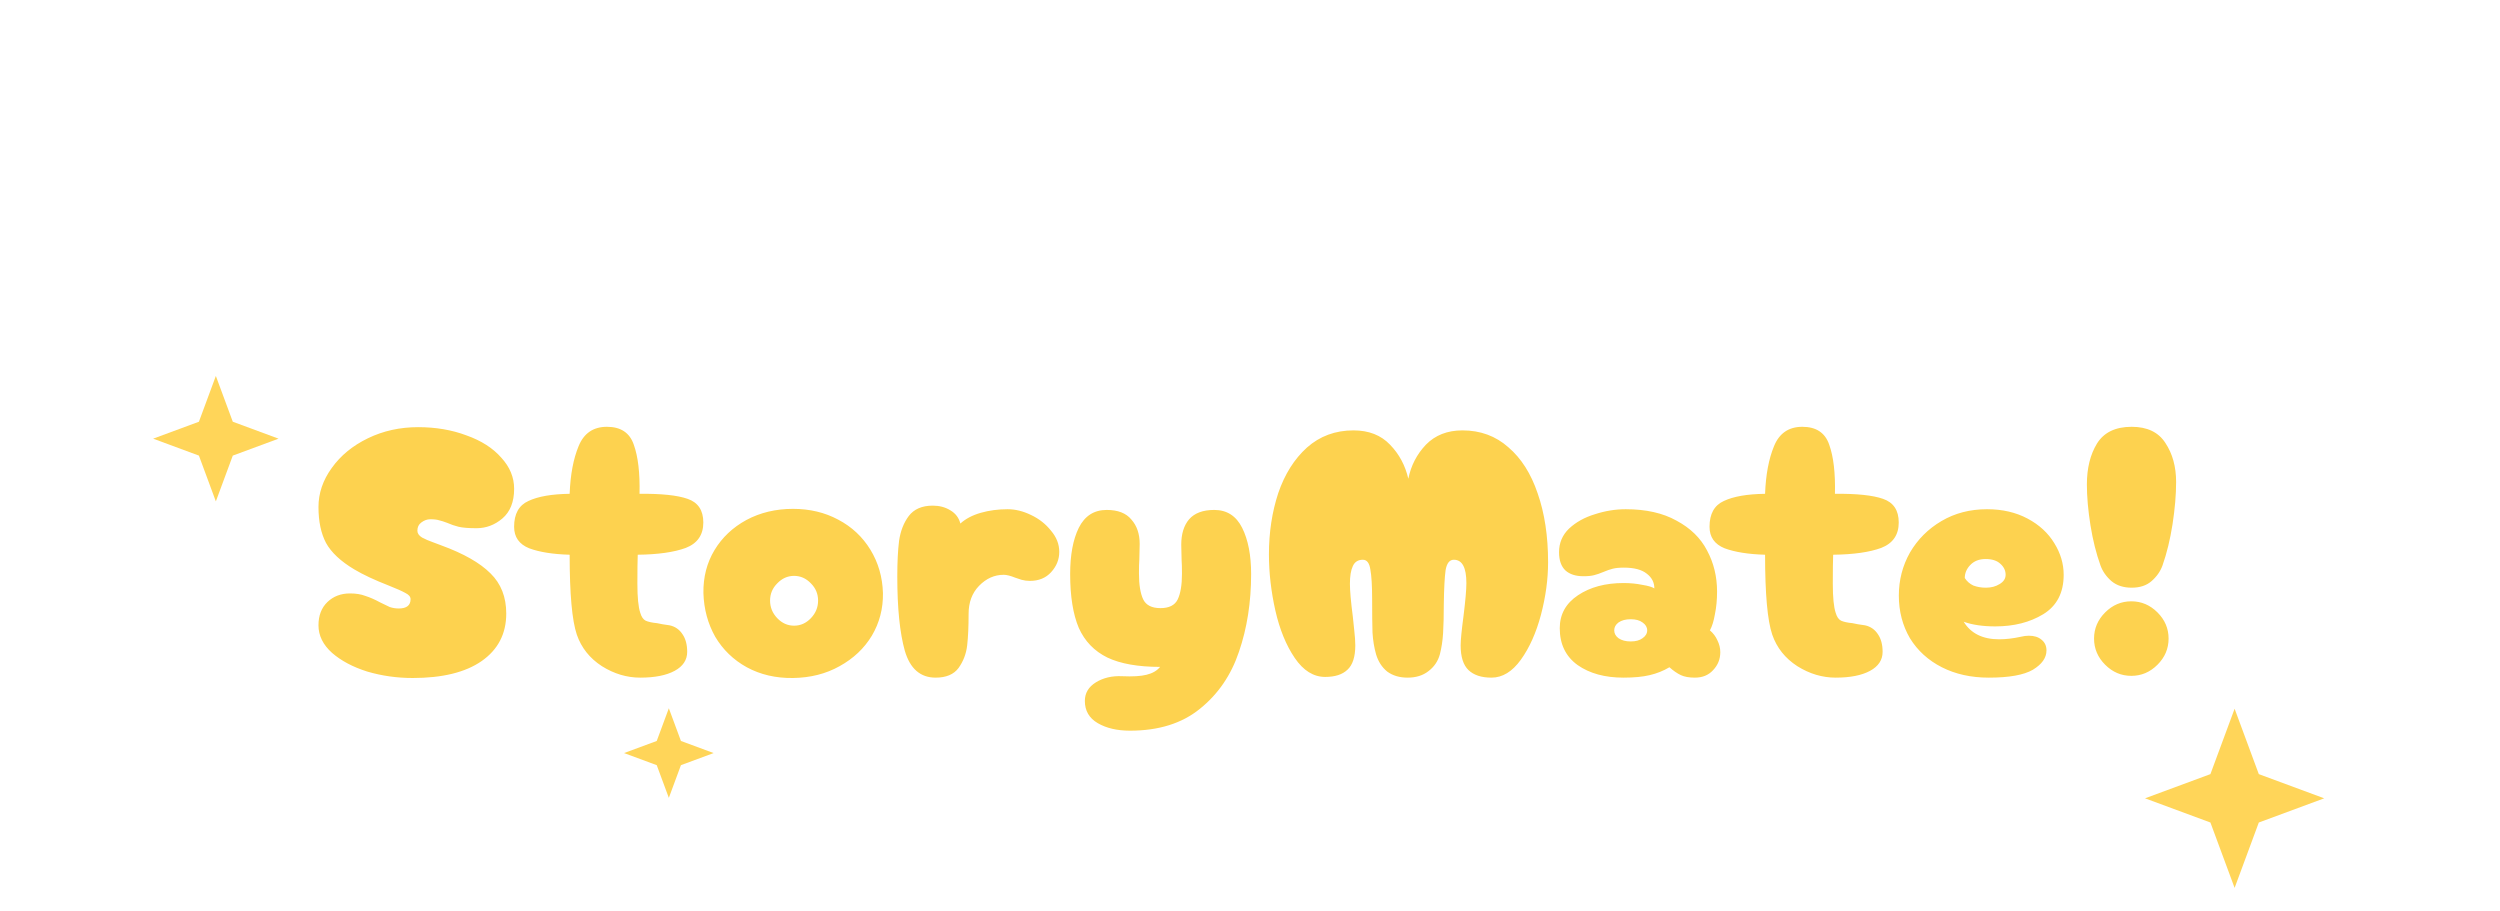 <svg width="653" height="238" viewBox="0 0 653 238" fill="none" xmlns="http://www.w3.org/2000/svg">
<path d="M28.54 83C22.238 83 16.903 81.721 12.535 79.162C8.167 76.542 5.296 72.642 3.924 67.462C3.362 65.341 2.988 62.751 2.8 59.694C2.613 56.636 2.52 52.736 2.52 47.994C2.52 38.696 3.518 31.302 5.515 25.81C7.574 20.257 11.63 17.48 17.683 17.48C21.427 17.48 24.36 18.79 26.481 21.411C28.665 24.032 29.757 27.277 29.757 31.146C29.757 35.264 29.414 39.663 28.728 44.343C28.041 49.023 27.074 54.702 25.826 61.378C29.695 60.13 33.938 59.506 38.556 59.506C43.36 59.506 47.354 60.38 50.536 62.127C53.781 63.874 55.404 66.714 55.404 70.645C55.404 74.451 54.156 77.259 51.66 79.069C49.164 80.878 46.137 82.002 42.58 82.438C39.024 82.813 34.344 83 28.54 83ZM80.766 83C76.148 83 72.061 82.095 68.504 80.286C64.947 78.476 62.17 75.949 60.174 72.704C58.239 69.397 57.272 65.684 57.272 61.566C57.272 57.51 58.239 53.766 60.174 50.334C62.17 46.902 64.916 44.156 68.41 42.097C71.905 40.038 75.867 39.008 80.298 39.008C84.291 39.008 87.817 39.819 90.874 41.442C93.932 43.064 96.272 45.217 97.894 47.9C99.517 50.521 100.328 53.266 100.328 56.137C100.328 60.817 98.55 64.249 94.993 66.433C91.498 68.554 87.318 69.615 82.45 69.615C79.206 69.615 76.46 69.21 74.214 68.398C76.086 71.456 79.174 72.985 83.48 72.985C85.227 72.985 87.099 72.766 89.096 72.33C89.845 72.142 90.562 72.049 91.249 72.049C92.622 72.049 93.714 72.392 94.525 73.078C95.398 73.765 95.835 74.701 95.835 75.886C95.835 77.821 94.65 79.506 92.278 80.941C89.907 82.314 86.07 83 80.766 83ZM74.494 56.979C75.056 57.853 75.805 58.508 76.741 58.945C77.739 59.319 78.831 59.506 80.017 59.506C81.39 59.506 82.575 59.194 83.574 58.57C84.634 57.946 85.165 57.135 85.165 56.137C85.165 55.014 84.697 54.046 83.761 53.235C82.887 52.424 81.608 52.018 79.923 52.018C78.238 52.018 76.897 52.549 75.898 53.61C74.962 54.608 74.494 55.731 74.494 56.979ZM148.835 42.471C148.835 45.716 147.306 47.931 144.248 49.117C141.191 50.24 137.01 50.833 131.706 50.895C131.644 52.455 131.612 54.982 131.612 58.477C131.612 62.034 131.862 64.561 132.361 66.058C132.673 67.119 133.141 67.806 133.765 68.118C134.452 68.43 135.45 68.648 136.76 68.773C137.197 68.835 137.665 68.929 138.164 69.054C138.726 69.116 139.35 69.21 140.036 69.334C141.472 69.646 142.595 70.426 143.406 71.674C144.217 72.86 144.623 74.389 144.623 76.261C144.623 78.382 143.531 80.036 141.347 81.222C139.163 82.407 136.168 83 132.361 83C128.867 83 125.528 82.002 122.346 80.005C119.164 77.946 116.98 75.2 115.794 71.768C114.546 68.086 113.922 61.129 113.922 50.895C109.554 50.77 106.028 50.209 103.345 49.21C100.724 48.15 99.414 46.278 99.414 43.594C99.414 40.225 100.662 37.978 103.158 36.855C105.654 35.67 109.242 35.046 113.922 34.983C114.109 29.991 114.889 25.842 116.262 22.534C117.635 19.165 120.1 17.48 123.656 17.48C127.276 17.48 129.616 19.04 130.676 22.16C131.8 25.28 132.299 29.554 132.174 34.983C137.852 34.921 142.033 35.358 144.716 36.294C147.462 37.23 148.835 39.289 148.835 42.471ZM166.832 83C161.341 83 156.973 82.095 153.728 80.286C150.483 78.476 148.861 76.136 148.861 73.266C148.861 71.394 149.485 69.958 150.733 68.96C152.043 67.899 153.697 67.369 155.694 67.369C156.817 67.369 157.722 67.525 158.408 67.837C159.095 68.149 159.781 68.586 160.467 69.147C160.967 69.584 161.372 69.896 161.684 70.083C162.059 70.27 162.495 70.364 162.995 70.364C164.305 70.364 164.96 69.896 164.96 68.96C164.96 68.086 164.617 67.431 163.931 66.994C163.244 66.495 162.059 65.902 160.374 65.216C158.814 64.592 157.784 64.155 157.285 63.906C154.415 62.533 152.293 60.91 150.92 59.038C149.547 57.166 148.861 55.17 148.861 53.048C148.861 50.677 149.703 48.43 151.388 46.309C153.135 44.125 155.569 42.378 158.689 41.067C161.871 39.694 165.522 39.008 169.64 39.008C173.197 39.008 176.411 39.507 179.281 40.506C182.214 41.504 184.523 42.877 186.207 44.624C187.892 46.309 188.735 48.181 188.735 50.24C188.735 52.174 188.111 53.641 186.863 54.639C185.677 55.638 184.055 56.137 181.995 56.137C181.184 56.137 180.529 56.074 180.03 55.95C179.593 55.762 179 55.482 178.251 55.107C177.815 54.858 177.347 54.639 176.847 54.452C176.411 54.265 175.911 54.171 175.35 54.171C174.851 54.171 174.414 54.358 174.039 54.733C173.665 55.045 173.478 55.45 173.478 55.95C173.478 56.886 174.164 57.572 175.537 58.009C179.156 59.194 182.058 60.692 184.242 62.502C186.488 64.311 187.611 66.807 187.611 69.99C187.611 74.046 185.708 77.228 181.902 79.537C178.158 81.846 173.135 83 166.832 83ZM231.453 83C227.459 83 224.776 80.66 223.403 75.98C222.093 71.3 221.438 64.842 221.438 56.605C221.438 52.861 221.594 49.741 221.906 47.245C222.28 44.686 223.122 42.534 224.433 40.786C225.806 38.977 227.896 38.072 230.704 38.072C232.451 38.072 233.98 38.478 235.29 39.289C236.663 40.1 237.537 41.254 237.911 42.752C239.284 41.504 241.062 40.568 243.246 39.944C245.43 39.32 247.77 39.008 250.266 39.008C252.263 39.008 254.291 39.507 256.35 40.506C258.472 41.504 260.219 42.877 261.592 44.624C263.027 46.309 263.745 48.15 263.745 50.146C263.745 52.143 263.027 53.922 261.592 55.482C260.219 56.979 258.378 57.728 256.07 57.728C255.321 57.728 254.603 57.634 253.917 57.447C253.293 57.26 252.731 57.073 252.232 56.886C250.984 56.386 249.986 56.137 249.237 56.137C246.803 56.137 244.65 57.104 242.778 59.038C240.969 60.91 240.064 63.344 240.064 66.339C240.064 69.646 239.939 72.392 239.69 74.576C239.44 76.76 238.691 78.726 237.443 80.473C236.195 82.158 234.198 83 231.453 83ZM287.252 83C282.635 83 278.548 82.095 274.991 80.286C271.434 78.476 268.657 75.949 266.66 72.704C264.726 69.397 263.759 65.684 263.759 61.566C263.759 57.51 264.726 53.766 266.66 50.334C268.657 46.902 271.403 44.156 274.897 42.097C278.392 40.038 282.354 39.008 286.784 39.008C290.778 39.008 294.304 39.819 297.361 41.442C300.419 43.064 302.759 45.217 304.381 47.9C306.004 50.521 306.815 53.266 306.815 56.137C306.815 60.817 305.036 64.249 301.48 66.433C297.985 68.554 293.804 69.615 288.937 69.615C285.692 69.615 282.947 69.21 280.7 68.398C282.572 71.456 285.661 72.985 289.967 72.985C291.714 72.985 293.586 72.766 295.583 72.33C296.332 72.142 297.049 72.049 297.736 72.049C299.108 72.049 300.2 72.392 301.012 73.078C301.885 73.765 302.322 74.701 302.322 75.886C302.322 77.821 301.136 79.506 298.765 80.941C296.394 82.314 292.556 83 287.252 83ZM280.981 56.979C281.543 57.853 282.292 58.508 283.228 58.945C284.226 59.319 285.318 59.506 286.504 59.506C287.876 59.506 289.062 59.194 290.06 58.57C291.121 57.946 291.652 57.135 291.652 56.137C291.652 55.014 291.184 54.046 290.248 53.235C289.374 52.424 288.095 52.018 286.41 52.018C284.725 52.018 283.384 52.549 282.385 53.61C281.449 54.608 280.981 55.731 280.981 56.979ZM326.493 83C321.625 83 317.632 81.908 314.512 79.724C311.392 77.478 309.832 74.264 309.832 70.083C309.832 66.464 311.423 63.594 314.605 61.472C317.788 59.35 321.75 58.29 326.493 58.29C328.24 58.29 329.862 58.446 331.36 58.758C332.92 59.007 333.981 59.319 334.542 59.694C334.542 58.134 333.887 56.854 332.577 55.856C331.266 54.795 329.269 54.265 326.586 54.265C325.401 54.265 324.433 54.358 323.685 54.546C322.936 54.733 322.125 55.014 321.251 55.388C320.377 55.762 319.566 56.043 318.817 56.23C318.131 56.418 317.195 56.511 316.009 56.511C314.013 56.511 312.453 56.012 311.329 55.014C310.206 53.953 309.645 52.362 309.645 50.24C309.645 47.806 310.518 45.747 312.265 44.062C314.075 42.378 316.321 41.13 319.005 40.318C321.688 39.445 324.371 39.008 327.054 39.008C332.358 39.008 336.789 40.006 340.345 42.003C343.965 43.938 346.617 46.527 348.301 49.772C350.049 53.017 350.922 56.605 350.922 60.536C350.922 62.658 350.735 64.623 350.361 66.433C350.049 68.242 349.612 69.646 349.05 70.645C349.924 71.394 350.579 72.267 351.016 73.266C351.515 74.264 351.765 75.294 351.765 76.354C351.765 78.164 351.141 79.724 349.893 81.034C348.707 82.345 347.116 83 345.119 83C343.621 83 342.405 82.782 341.469 82.345C340.533 81.908 339.534 81.222 338.473 80.286C336.913 81.222 335.197 81.908 333.325 82.345C331.516 82.782 329.238 83 326.493 83ZM328.365 73.546C329.675 73.546 330.705 73.266 331.453 72.704C332.265 72.142 332.67 71.456 332.67 70.645C332.67 69.834 332.265 69.147 331.453 68.586C330.705 68.024 329.675 67.743 328.365 67.743C327.054 67.743 325.993 68.024 325.182 68.586C324.433 69.147 324.059 69.834 324.059 70.645C324.059 71.456 324.433 72.142 325.182 72.704C325.993 73.266 327.054 73.546 328.365 73.546ZM376.893 83C372.463 83 368.532 81.939 365.1 79.818C361.73 77.634 359.141 74.826 357.331 71.394C355.521 67.899 354.617 64.186 354.617 60.255C354.617 55.638 355.553 51.738 357.425 48.555C359.359 45.31 361.824 42.908 364.819 41.348C367.877 39.788 371.153 39.008 374.647 39.008C378.141 39.008 381.261 39.757 384.007 41.254C383.882 39.944 383.633 38.54 383.258 37.042C382.946 35.545 382.728 34.609 382.603 34.234C382.104 32.3 381.729 30.678 381.48 29.367C381.23 28.057 381.105 26.746 381.105 25.436C381.105 22.815 381.885 20.818 383.445 19.446C385.005 18.073 386.877 17.386 389.061 17.386C392.556 17.386 395.395 19.134 397.579 22.628C399.763 26.122 401.323 30.459 402.259 35.638C403.257 40.818 403.757 46.059 403.757 51.363C403.757 58.539 402.103 65.622 398.796 72.61C395.551 79.537 388.25 83 376.893 83ZM377.455 68.211C379.14 68.211 380.606 67.587 381.854 66.339C383.102 65.029 383.726 63.5 383.726 61.753C383.726 60.006 383.102 58.477 381.854 57.166C380.606 55.856 379.14 55.201 377.455 55.201C375.77 55.201 374.273 55.856 372.962 57.166C371.714 58.477 371.09 60.006 371.09 61.753C371.09 63.5 371.714 65.029 372.962 66.339C374.273 67.587 375.77 68.211 377.455 68.211ZM454.488 83.094C450.869 83.094 447.686 82.158 444.941 80.286C442.257 78.351 440.167 75.637 438.669 72.142C437.234 68.648 436.517 64.623 436.517 60.068C436.517 56.761 436.891 53.485 437.64 50.24C438.389 46.995 439.574 44.312 441.197 42.19C442.881 40.006 444.972 38.914 447.468 38.914C449.777 38.914 451.555 39.663 452.803 41.161C454.051 42.658 454.675 44.686 454.675 47.245C454.675 48.618 454.332 50.614 453.645 53.235C453.583 53.61 453.396 54.546 453.084 56.043C452.772 57.478 452.616 58.758 452.616 59.881C452.616 62.065 452.834 63.625 453.271 64.561C453.708 65.434 454.613 65.871 455.985 65.871C457.421 65.871 458.388 65.091 458.887 63.531C459.386 61.909 459.636 59.569 459.636 56.511L459.542 49.491C459.542 47.307 460.104 45.466 461.227 43.969C462.413 42.471 464.191 41.722 466.562 41.722C468.933 41.722 470.743 42.502 471.991 44.062C473.239 45.56 473.863 47.37 473.863 49.491L473.769 53.89C473.707 54.826 473.676 56.168 473.676 57.915C473.676 60.536 473.925 62.533 474.425 63.906C474.986 65.216 476.016 65.871 477.513 65.871C480.446 65.871 481.913 63.874 481.913 59.881C481.913 58.633 481.413 56.449 480.415 53.329C480.353 53.017 480.103 52.143 479.666 50.708C479.229 49.273 479.011 48.056 479.011 47.058C479.011 44.374 479.541 42.378 480.602 41.067C481.725 39.694 483.441 39.008 485.75 39.008C488.246 39.008 490.305 40.1 491.928 42.284C493.613 44.406 494.829 47.089 495.578 50.334C496.327 53.516 496.701 56.73 496.701 59.974C496.701 66.901 495.079 72.454 491.834 76.635C488.589 80.754 484.221 82.813 478.73 82.813C476.234 82.813 473.925 82.345 471.804 81.409C469.682 80.473 467.935 79.194 466.562 77.571C465.127 79.256 463.349 80.598 461.227 81.596C459.168 82.594 456.921 83.094 454.488 83.094ZM508.619 37.604C505.561 37.604 502.971 36.512 500.85 34.328C498.728 32.082 497.667 29.367 497.667 26.185C497.667 23.065 498.728 20.413 500.85 18.229C502.971 15.982 505.561 14.859 508.619 14.859C511.614 14.859 514.172 15.982 516.294 18.229C518.478 20.413 519.57 23.065 519.57 26.185C519.57 29.367 518.478 32.082 516.294 34.328C514.172 36.512 511.614 37.604 508.619 37.604ZM508.619 83C506.06 83 504.157 82.282 502.909 80.847C501.723 79.35 500.912 77.134 500.475 74.202C500.101 71.206 499.914 66.963 499.914 61.472C499.914 56.854 500.132 53.204 500.569 50.521C501.068 47.838 501.942 45.841 503.19 44.53C504.438 43.22 506.247 42.565 508.619 42.565C511.177 42.565 513.049 43.314 514.235 44.811C515.483 46.246 516.294 48.462 516.668 51.457C517.105 54.39 517.323 58.602 517.323 64.093C517.323 68.71 517.074 72.361 516.575 75.044C516.138 77.727 515.295 79.724 514.047 81.034C512.799 82.345 510.99 83 508.619 83ZM569.943 42.471C569.943 45.716 568.415 47.931 565.357 49.117C562.299 50.24 558.119 50.833 552.815 50.895C552.752 52.455 552.721 54.982 552.721 58.477C552.721 62.034 552.971 64.561 553.47 66.058C553.782 67.119 554.25 67.806 554.874 68.118C555.56 68.43 556.559 68.648 557.869 68.773C558.306 68.835 558.774 68.929 559.273 69.054C559.835 69.116 560.459 69.21 561.145 69.334C562.58 69.646 563.703 70.426 564.515 71.674C565.326 72.86 565.731 74.389 565.731 76.261C565.731 78.382 564.639 80.036 562.455 81.222C560.271 82.407 557.276 83 553.47 83C549.975 83 546.637 82.002 543.455 80.005C540.272 77.946 538.088 75.2 536.903 71.768C535.655 68.086 535.031 61.129 535.031 50.895C530.663 50.77 527.137 50.209 524.454 49.21C521.833 48.15 520.523 46.278 520.523 43.594C520.523 40.225 521.771 37.978 524.267 36.855C526.763 35.67 530.351 35.046 535.031 34.983C535.218 29.991 535.998 25.842 537.371 22.534C538.743 19.165 541.208 17.48 544.765 17.48C548.384 17.48 550.724 19.04 551.785 22.16C552.908 25.28 553.407 29.554 553.283 34.983C558.961 34.921 563.142 35.358 565.825 36.294C568.571 37.23 569.943 39.289 569.943 42.471ZM585.863 83C582.806 83 580.466 81.814 578.843 79.443C577.221 77.072 576.098 73.422 575.474 68.492C574.912 63.562 574.631 56.73 574.631 47.994C574.631 40.693 574.819 34.983 575.193 30.865C575.63 26.746 576.597 23.502 578.095 21.13C579.592 18.697 581.932 17.48 585.115 17.48C587.86 17.48 589.919 18.354 591.292 20.101C592.665 21.848 593.539 24.032 593.913 26.653C594.287 29.274 594.475 32.55 594.475 36.481V40.693C595.723 40.069 596.815 39.632 597.751 39.382C598.749 39.133 600.215 39.008 602.15 39.008C606.393 39.008 610.043 40.1 613.101 42.284C616.159 44.406 618.467 47.276 620.027 50.895C621.65 54.514 622.461 58.539 622.461 62.97C622.461 68.71 621.837 73.453 620.589 77.197C619.403 80.878 617.032 82.719 613.475 82.719C610.979 82.719 609.107 82.158 607.859 81.034C606.674 79.911 605.894 78.382 605.519 76.448C605.207 74.514 605.051 71.862 605.051 68.492C605.051 64.81 604.646 61.971 603.835 59.974C603.086 57.978 601.744 56.979 599.81 56.979C597.875 56.979 596.471 58.009 595.598 60.068C594.787 62.065 594.35 64.873 594.287 68.492C594.225 71.862 594.007 74.545 593.632 76.542C593.32 78.538 592.54 80.13 591.292 81.315C590.107 82.438 588.297 83 585.863 83Z" fill="white"/>
<path d="M107.802 177.094C103.684 177.094 99.722 176.532 95.915 175.409C92.171 174.223 89.114 172.601 86.743 170.542C84.371 168.42 83.186 166.018 83.186 163.334C83.186 160.776 83.966 158.748 85.526 157.25C87.086 155.753 89.051 155.004 91.422 155.004C92.983 155.004 94.324 155.222 95.447 155.659C96.633 156.034 97.912 156.595 99.285 157.344C100.283 157.843 101.126 158.249 101.812 158.561C102.561 158.81 103.341 158.935 104.152 158.935C106.211 158.935 107.241 158.124 107.241 156.502C107.241 155.878 106.804 155.347 105.93 154.91C105.057 154.411 103.59 153.756 101.531 152.945C97.85 151.51 94.855 150.106 92.546 148.733C88.989 146.611 86.524 144.302 85.151 141.806C83.841 139.31 83.186 136.19 83.186 132.446C83.186 128.827 84.34 125.426 86.649 122.244C88.958 118.999 92.109 116.41 96.103 114.475C100.096 112.541 104.464 111.574 109.206 111.574C113.824 111.574 118.036 112.291 121.842 113.726C125.711 115.099 128.738 117.034 130.922 119.53C133.168 121.963 134.291 124.678 134.291 127.673C134.291 131.105 133.262 133.694 131.202 135.442C129.206 137.126 126.959 137.969 124.463 137.969C122.404 137.969 120.844 137.844 119.783 137.594C118.785 137.345 117.786 137.002 116.788 136.565C115.977 136.253 115.29 136.034 114.729 135.91C114.167 135.722 113.387 135.629 112.389 135.629C111.578 135.629 110.798 135.91 110.049 136.471C109.362 136.97 109.019 137.688 109.019 138.624C109.019 139.31 109.425 139.903 110.236 140.402C111.047 140.839 111.983 141.245 113.044 141.619C114.105 141.994 114.854 142.274 115.29 142.462C121.094 144.583 125.368 147.017 128.114 149.762C130.859 152.446 132.232 155.94 132.232 160.246C132.232 165.55 130.079 169.699 125.774 172.694C121.53 175.627 115.54 177.094 107.802 177.094ZM183.706 136.471C183.706 139.716 182.177 141.931 179.12 143.117C176.062 144.24 171.881 144.833 166.577 144.895C166.515 146.455 166.484 148.982 166.484 152.477C166.484 156.034 166.733 158.561 167.233 160.058C167.545 161.119 168.013 161.806 168.637 162.118C169.323 162.43 170.321 162.648 171.632 162.773C172.069 162.835 172.537 162.929 173.036 163.054C173.597 163.116 174.221 163.21 174.908 163.334C176.343 163.646 177.466 164.426 178.277 165.674C179.089 166.86 179.494 168.389 179.494 170.261C179.494 172.382 178.402 174.036 176.218 175.222C174.034 176.407 171.039 177 167.233 177C163.738 177 160.4 176.002 157.217 174.005C154.035 171.946 151.851 169.2 150.665 165.768C149.417 162.086 148.793 155.129 148.793 144.895C144.425 144.77 140.9 144.209 138.217 143.21C135.596 142.15 134.285 140.278 134.285 137.594C134.285 134.225 135.533 131.978 138.029 130.855C140.525 129.67 144.113 129.046 148.793 128.983C148.981 123.991 149.761 119.842 151.133 116.534C152.506 113.165 154.971 111.48 158.528 111.48C162.147 111.48 164.487 113.04 165.548 116.16C166.671 119.28 167.17 123.554 167.045 128.983C172.724 128.921 176.905 129.358 179.588 130.294C182.333 131.23 183.706 133.289 183.706 136.471ZM207.133 177.094C202.64 177.156 198.615 176.22 195.058 174.286C191.564 172.351 188.818 169.699 186.821 166.33C184.887 162.898 183.857 159.091 183.733 154.91C183.67 150.73 184.637 146.986 186.634 143.678C188.631 140.371 191.408 137.75 194.965 135.816C198.584 133.882 202.64 132.914 207.133 132.914C211.501 132.914 215.432 133.85 218.926 135.722C222.483 137.594 225.291 140.215 227.35 143.585C229.409 146.954 230.501 150.73 230.626 154.91C230.689 158.966 229.721 162.679 227.725 166.049C225.728 169.356 222.92 172.008 219.301 174.005C215.744 176.002 211.688 177.031 207.133 177.094ZM207.413 163.428C209.098 163.428 210.565 162.773 211.813 161.462C213.061 160.152 213.685 158.623 213.685 156.876C213.685 155.129 213.061 153.631 211.813 152.383C210.565 151.073 209.098 150.418 207.413 150.418C205.729 150.418 204.262 151.073 203.014 152.383C201.766 153.631 201.142 155.129 201.142 156.876C201.142 158.623 201.766 160.152 203.014 161.462C204.262 162.773 205.729 163.428 207.413 163.428ZM244.387 177C240.393 177 237.71 174.66 236.337 169.98C235.027 165.3 234.372 158.842 234.372 150.605C234.372 146.861 234.528 143.741 234.84 141.245C235.214 138.686 236.056 136.534 237.367 134.786C238.74 132.977 240.83 132.072 243.638 132.072C245.385 132.072 246.914 132.478 248.224 133.289C249.597 134.1 250.471 135.254 250.845 136.752C252.218 135.504 253.996 134.568 256.18 133.944C258.364 133.32 260.704 133.008 263.2 133.008C265.197 133.008 267.225 133.507 269.284 134.506C271.406 135.504 273.153 136.877 274.526 138.624C275.961 140.309 276.679 142.15 276.679 144.146C276.679 146.143 275.961 147.922 274.526 149.482C273.153 150.979 271.312 151.728 269.004 151.728C268.255 151.728 267.537 151.634 266.851 151.447C266.227 151.26 265.665 151.073 265.166 150.886C263.918 150.386 262.92 150.137 262.171 150.137C259.737 150.137 257.584 151.104 255.712 153.038C253.903 154.91 252.998 157.344 252.998 160.339C252.998 163.646 252.873 166.392 252.624 168.576C252.374 170.76 251.625 172.726 250.377 174.473C249.129 176.158 247.132 177 244.387 177ZM295.158 190.853C291.788 190.853 288.98 190.198 286.734 188.887C284.487 187.577 283.364 185.642 283.364 183.084C283.364 181.025 284.331 179.402 286.266 178.217C288.2 177.031 290.478 176.501 293.098 176.626C295.844 176.75 297.966 176.626 299.463 176.251C301.023 175.877 302.209 175.19 303.02 174.192C297.279 174.192 292.693 173.381 289.261 171.758C285.829 170.074 283.333 167.484 281.773 163.99C280.275 160.433 279.526 155.753 279.526 149.95C279.526 144.958 280.275 140.933 281.773 137.875C283.333 134.755 285.766 133.195 289.074 133.195C292.006 133.195 294.159 134.038 295.532 135.722C296.967 137.345 297.685 139.466 297.685 142.087L297.591 146.206C297.529 147.017 297.498 148.202 297.498 149.762C297.498 152.758 297.872 155.035 298.621 156.595C299.37 158.093 300.867 158.842 303.114 158.842C305.36 158.842 306.858 158.093 307.606 156.595C308.355 155.035 308.73 152.789 308.73 149.856C308.73 148.296 308.698 147.11 308.636 146.299L308.542 142.274C308.542 139.466 309.229 137.251 310.602 135.629C312.037 134.006 314.221 133.195 317.154 133.195C320.461 133.195 322.894 134.755 324.454 137.875C326.014 140.995 326.794 145.02 326.794 149.95C326.794 157.313 325.734 164.083 323.612 170.261C321.553 176.376 318.152 181.337 313.41 185.143C308.73 188.95 302.646 190.853 295.158 190.853ZM367.668 177C365.547 177 363.768 176.47 362.333 175.409C360.96 174.286 359.993 172.788 359.432 170.916C358.932 169.169 358.62 167.266 358.496 165.206C358.433 163.147 358.402 160.246 358.402 156.502C358.402 153.007 358.246 150.418 357.934 148.733C357.684 147.048 357.029 146.206 355.968 146.206C354.72 146.206 353.847 146.767 353.348 147.89C352.848 148.951 352.599 150.48 352.599 152.477C352.599 154.286 352.848 157.126 353.348 160.994C353.41 161.743 353.535 162.929 353.722 164.551C353.909 166.174 354.003 167.515 354.003 168.576C354.003 171.571 353.316 173.693 351.944 174.941C350.633 176.189 348.699 176.813 346.14 176.813C343.083 176.813 340.431 175.159 338.184 171.852C335.938 168.545 334.253 164.426 333.13 159.497C332.007 154.505 331.445 149.606 331.445 144.802C331.445 139.061 332.256 133.726 333.879 128.796C335.564 123.866 338.06 119.904 341.367 116.909C344.736 113.914 348.792 112.416 353.535 112.416C357.528 112.416 360.711 113.664 363.082 116.16C365.453 118.594 367.044 121.558 367.856 125.052C368.542 121.62 370.071 118.656 372.442 116.16C374.876 113.664 378.058 112.416 381.989 112.416C386.669 112.416 390.663 113.882 393.97 116.815C397.34 119.686 399.898 123.71 401.645 128.89C403.455 134.069 404.36 140.059 404.36 146.861C404.36 151.291 403.736 155.878 402.488 160.62C401.24 165.3 399.492 169.2 397.246 172.32C395 175.44 392.441 177 389.571 177C386.95 177 384.953 176.345 383.58 175.034C382.208 173.724 381.521 171.571 381.521 168.576C381.521 167.203 381.771 164.645 382.27 160.901C382.769 156.907 383.019 154.037 383.019 152.29C383.019 148.234 381.927 146.206 379.743 146.206C378.62 146.206 377.902 147.11 377.59 148.92C377.34 150.73 377.184 153.662 377.122 157.718C377.122 160.776 377.06 163.334 376.935 165.394C376.81 167.39 376.529 169.231 376.092 170.916C375.593 172.726 374.595 174.192 373.097 175.315C371.662 176.438 369.852 177 367.668 177ZM424.069 177C419.202 177 415.208 175.908 412.088 173.724C408.968 171.478 407.408 168.264 407.408 164.083C407.408 160.464 408.999 157.594 412.182 155.472C415.364 153.35 419.326 152.29 424.069 152.29C425.816 152.29 427.438 152.446 428.936 152.758C430.496 153.007 431.557 153.319 432.118 153.694C432.118 152.134 431.463 150.854 430.153 149.856C428.842 148.795 426.846 148.265 424.162 148.265C422.977 148.265 422.01 148.358 421.261 148.546C420.512 148.733 419.701 149.014 418.827 149.388C417.954 149.762 417.142 150.043 416.394 150.23C415.707 150.418 414.771 150.511 413.586 150.511C411.589 150.511 410.029 150.012 408.906 149.014C407.782 147.953 407.221 146.362 407.221 144.24C407.221 141.806 408.094 139.747 409.842 138.062C411.651 136.378 413.898 135.13 416.581 134.318C419.264 133.445 421.947 133.008 424.63 133.008C429.934 133.008 434.365 134.006 437.922 136.003C441.541 137.938 444.193 140.527 445.878 143.772C447.625 147.017 448.498 150.605 448.498 154.536C448.498 156.658 448.311 158.623 447.937 160.433C447.625 162.242 447.188 163.646 446.626 164.645C447.5 165.394 448.155 166.267 448.592 167.266C449.091 168.264 449.341 169.294 449.341 170.354C449.341 172.164 448.717 173.724 447.469 175.034C446.283 176.345 444.692 177 442.695 177C441.198 177 439.981 176.782 439.045 176.345C438.109 175.908 437.11 175.222 436.05 174.286C434.49 175.222 432.774 175.908 430.902 176.345C429.092 176.782 426.814 177 424.069 177ZM425.941 167.546C427.251 167.546 428.281 167.266 429.03 166.704C429.841 166.142 430.246 165.456 430.246 164.645C430.246 163.834 429.841 163.147 429.03 162.586C428.281 162.024 427.251 161.743 425.941 161.743C424.63 161.743 423.57 162.024 422.758 162.586C422.01 163.147 421.635 163.834 421.635 164.645C421.635 165.456 422.01 166.142 422.758 166.704C423.57 167.266 424.63 167.546 425.941 167.546ZM495.95 136.471C495.95 139.716 494.421 141.931 491.364 143.117C488.306 144.24 484.125 144.833 478.821 144.895C478.759 146.455 478.728 148.982 478.728 152.477C478.728 156.034 478.977 158.561 479.476 160.058C479.788 161.119 480.256 161.806 480.88 162.118C481.567 162.43 482.565 162.648 483.876 162.773C484.312 162.835 484.78 162.929 485.28 163.054C485.841 163.116 486.465 163.21 487.152 163.334C488.587 163.646 489.71 164.426 490.521 165.674C491.332 166.86 491.738 168.389 491.738 170.261C491.738 172.382 490.646 174.036 488.462 175.222C486.278 176.407 483.283 177 479.476 177C475.982 177 472.644 176.002 469.461 174.005C466.279 171.946 464.095 169.2 462.909 165.768C461.661 162.086 461.037 155.129 461.037 144.895C456.669 144.77 453.144 144.209 450.46 143.21C447.84 142.15 446.529 140.278 446.529 137.594C446.529 134.225 447.777 131.978 450.273 130.855C452.769 129.67 456.357 129.046 461.037 128.983C461.224 123.991 462.004 119.842 463.377 116.534C464.75 113.165 467.215 111.48 470.772 111.48C474.391 111.48 476.731 113.04 477.792 116.16C478.915 119.28 479.414 123.554 479.289 128.983C484.968 128.921 489.148 129.358 491.832 130.294C494.577 131.23 495.95 133.289 495.95 136.471ZM519.47 177C514.852 177 510.765 176.095 507.208 174.286C503.652 172.476 500.875 169.949 498.878 166.704C496.944 163.397 495.976 159.684 495.976 155.566C495.976 151.51 496.944 147.766 498.878 144.334C500.875 140.902 503.62 138.156 507.115 136.097C510.609 134.038 514.572 133.008 519.002 133.008C522.996 133.008 526.521 133.819 529.579 135.442C532.636 137.064 534.976 139.217 536.599 141.9C538.221 144.521 539.032 147.266 539.032 150.137C539.032 154.817 537.254 158.249 533.697 160.433C530.203 162.554 526.022 163.615 521.155 163.615C517.91 163.615 515.164 163.21 512.918 162.398C514.79 165.456 517.879 166.985 522.184 166.985C523.932 166.985 525.804 166.766 527.8 166.33C528.549 166.142 529.267 166.049 529.953 166.049C531.326 166.049 532.418 166.392 533.229 167.078C534.103 167.765 534.54 168.701 534.54 169.886C534.54 171.821 533.354 173.506 530.983 174.941C528.612 176.314 524.774 177 519.47 177ZM513.199 150.979C513.76 151.853 514.509 152.508 515.445 152.945C516.444 153.319 517.536 153.506 518.721 153.506C520.094 153.506 521.28 153.194 522.278 152.57C523.339 151.946 523.869 151.135 523.869 150.137C523.869 149.014 523.401 148.046 522.465 147.235C521.592 146.424 520.312 146.018 518.628 146.018C516.943 146.018 515.601 146.549 514.603 147.61C513.667 148.608 513.199 149.731 513.199 150.979ZM547.715 115.879C549.525 112.946 552.551 111.48 556.794 111.48C560.85 111.48 563.783 112.884 565.593 115.692C567.465 118.5 568.401 121.901 568.401 125.894C568.401 129.202 568.089 132.883 567.465 136.939C566.841 140.933 565.967 144.521 564.844 147.703C564.282 149.263 563.315 150.636 561.942 151.822C560.632 152.945 558.916 153.506 556.794 153.506C554.673 153.506 552.926 152.945 551.553 151.822C550.18 150.636 549.213 149.263 548.651 147.703C547.528 144.583 546.654 141.089 546.03 137.22C545.406 133.289 545.094 129.732 545.094 126.55C545.094 122.306 545.968 118.75 547.715 115.879ZM563.534 173.63C561.599 175.565 559.322 176.532 556.701 176.532C554.08 176.532 551.802 175.565 549.868 173.63C547.934 171.696 546.966 169.418 546.966 166.798C546.966 164.177 547.934 161.899 549.868 159.965C551.802 158.03 554.08 157.063 556.701 157.063C559.322 157.063 561.599 158.03 563.534 159.965C565.468 161.899 566.435 164.177 566.435 166.798C566.435 169.418 565.468 171.696 563.534 173.63Z" fill="#FDD24F"/>
<g filter="url(#filter0_f_372_4134)">
<path d="M583.68 185.12L590 202.2L607.08 208.52L590 214.84L583.68 231.92L577.36 214.84L560.28 208.52L577.36 202.2L583.68 185.12Z" fill="white"/>
</g>
<path d="M583.68 185.12L590 202.2L607.08 208.52L590 214.84L583.68 231.92L577.36 214.84L560.28 208.52L577.36 202.2L583.68 185.12Z" fill="#FFD559"/>
<g filter="url(#filter1_f_372_4134)">
<path d="M174.7 185L177.86 193.54L186.4 196.7L177.86 199.86L174.7 208.4L171.54 199.86L163 196.7L171.54 193.54L174.7 185Z" fill="white"/>
</g>
<path d="M174.7 185L177.86 193.54L186.4 196.7L177.86 199.86L174.7 208.4L171.54 199.86L163 196.7L171.54 193.54L174.7 185Z" fill="#FFD559"/>
<g filter="url(#filter2_f_372_4134)">
<path d="M56.38 98.2L60.804 110.156L72.76 114.58L60.804 119.004L56.38 130.96L51.956 119.004L40 114.58L51.956 110.156L56.38 98.2Z" fill="white"/>
</g>
<path d="M56.38 98.2L60.804 110.156L72.76 114.58L60.804 119.004L56.38 130.96L51.956 119.004L40 114.58L51.956 110.156L56.38 98.2Z" fill="#FFD559"/>
<defs>
<filter id="filter0_f_372_4134" x="554.43" y="179.27" width="58.5" height="58.5" filterUnits="userSpaceOnUse" color-interpolation-filters="sRGB">
<feFlood flood-opacity="0" result="BackgroundImageFix"/>
<feBlend mode="normal" in="SourceGraphic" in2="BackgroundImageFix" result="shape"/>
<feGaussianBlur stdDeviation="2.925" result="effect1_foregroundBlur_372_4134"/>
</filter>
<filter id="filter1_f_372_4134" x="158.074" y="180.074" width="33.252" height="33.252" filterUnits="userSpaceOnUse" color-interpolation-filters="sRGB">
<feFlood flood-opacity="0" result="BackgroundImageFix"/>
<feBlend mode="normal" in="SourceGraphic" in2="BackgroundImageFix" result="shape"/>
<feGaussianBlur stdDeviation="2.463" result="effect1_foregroundBlur_372_4134"/>
</filter>
<filter id="filter2_f_372_4134" x="33.103" y="91.303" width="46.553" height="46.553" filterUnits="userSpaceOnUse" color-interpolation-filters="sRGB">
<feFlood flood-opacity="0" result="BackgroundImageFix"/>
<feBlend mode="normal" in="SourceGraphic" in2="BackgroundImageFix" result="shape"/>
<feGaussianBlur stdDeviation="3.448" result="effect1_foregroundBlur_372_4134"/>
</filter>
</defs>
</svg>
